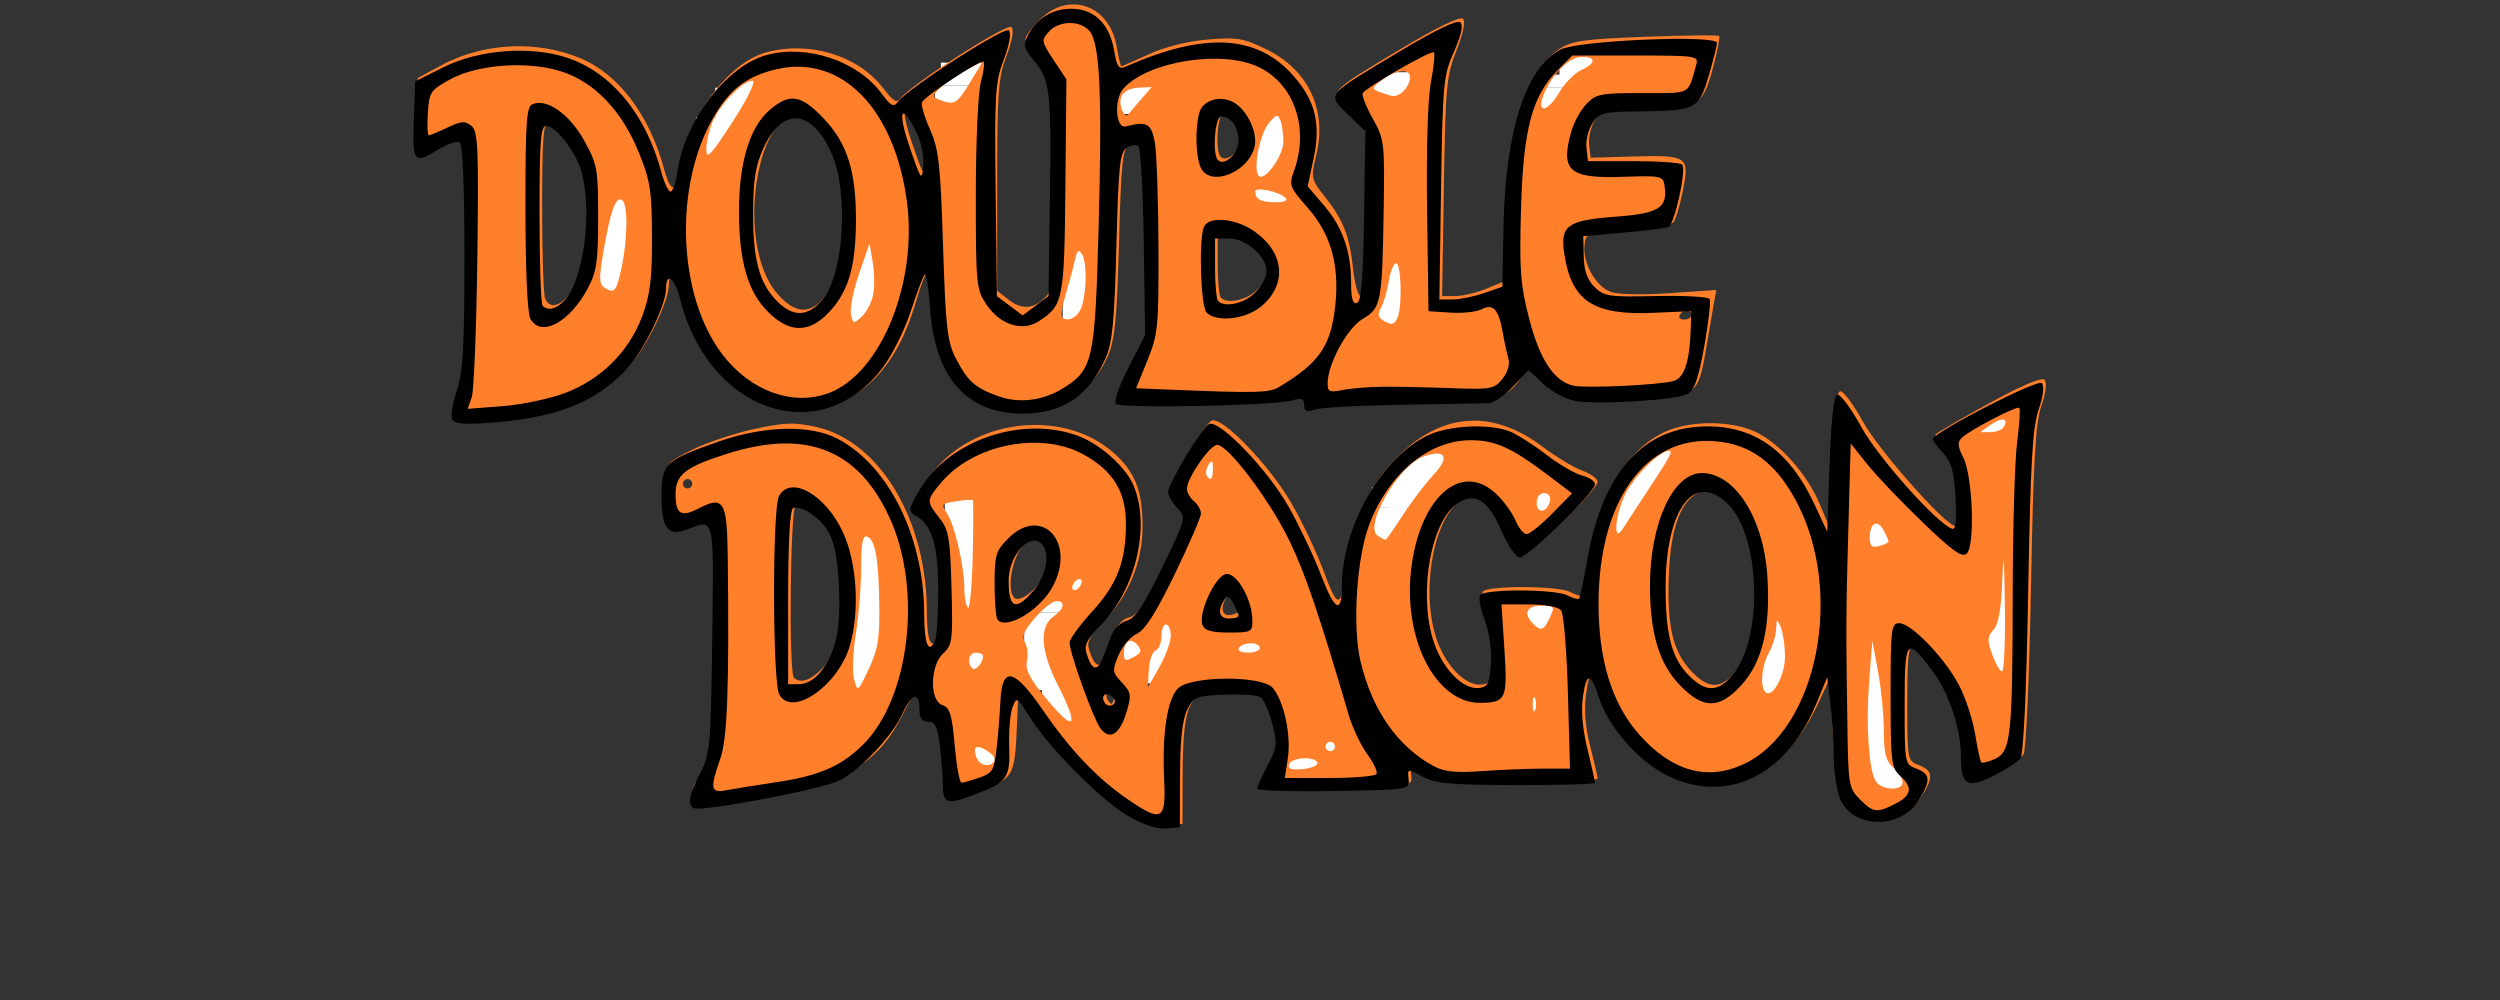 <?xml version="1.0" encoding="UTF-8" standalone="no"?>
<svg
   xmlns:dc="http://purl.org/dc/elements/1.1/"
   xmlns:cc="http://creativecommons.org/ns#"
   xmlns:rdf="http://www.w3.org/1999/02/22-rdf-syntax-ns#"
   xmlns:svg="http://www.w3.org/2000/svg"
   xmlns="http://www.w3.org/2000/svg"
   xmlns:sodipodi="http://sodipodi.sourceforge.net/DTD/sodipodi-0.dtd"
   xmlns:inkscape="http://www.inkscape.org/namespaces/inkscape"
   width="500"
   height="200"
   version="1.1"
   id="svg10"
   sodipodi:docname="doubledragon_.svg"
   inkscape:version="0.92.5 (2060ec1f9f, 2020-04-08)">
  <rect width="100%" height="100%" fill="#333333" stroke="none"/>
  <defs
     id="defs14" />
  <sodipodi:namedview
     pagecolor="#ffffff"
     bordercolor="#666666"
     borderopacity="1"
     objecttolerance="10"
     gridtolerance="10"
     guidetolerance="10"
     inkscape:pageopacity="0"
     inkscape:pageshadow="2"
     inkscape:window-width="1366"
     inkscape:window-height="740"
     id="namedview12"
     showgrid="false"
     units="px"
     inkscape:pagecheckerboard="true"
     inkscape:zoom="1.4804598"
     inkscape:cx="251.13079"
     inkscape:cy="101.19677"
     inkscape:window-x="0"
     inkscape:window-y="0"
     inkscape:window-maximized="1"
     inkscape:current-layer="svg10" />
  <rect
     style="fill:#ffffff;fill-opacity:1;fill-rule:nonzero;stroke:none;stroke-width:1.584;stroke-linecap:round;stroke-linejoin:round;stroke-miterlimit:4;stroke-dasharray:none;stroke-opacity:1"
     id="rect626"
     width="6.755"
     height="58.259"
     x="395.992"
     y="83.482" />
  <rect
     style="fill:#ffffff;fill-opacity:1;fill-rule:nonzero;stroke:none;stroke-width:1.584;stroke-linecap:round;stroke-linejoin:round;stroke-miterlimit:4;stroke-dasharray:none;stroke-opacity:1"
     id="rect624"
     width="4.391"
     height="4.897"
     x="377.248"
     y="154.068" />
  <rect
     style="fill:#ffffff;fill-opacity:1;fill-rule:nonzero;stroke:none;stroke-width:1.584;stroke-linecap:round;stroke-linejoin:round;stroke-miterlimit:4;stroke-dasharray:none;stroke-opacity:1"
     id="rect622"
     width="9.452"
     height="59.857"
     x="369.649"
     y="100.875" />
  <rect
     style="fill:#ffffff;fill-opacity:1;fill-rule:nonzero;stroke:none;stroke-width:1.584;stroke-linecap:round;stroke-linejoin:round;stroke-miterlimit:4;stroke-dasharray:none;stroke-opacity:1"
     id="rect618"
     width="7.092"
     height="17.224"
     x="353.1"
     y="121.984" />
  <rect
     style="fill:#ffffff;fill-opacity:1;fill-rule:nonzero;stroke:none;stroke-width:1.584;stroke-linecap:round;stroke-linejoin:round;stroke-miterlimit:4;stroke-dasharray:none;stroke-opacity:1"
     id="rect620"
     width="4.728"
     height="8.443"
     x="350.06"
     y="131.947" />
  <rect
     style="fill:#ffffff;fill-opacity:1;fill-rule:nonzero;stroke:none;stroke-width:1.584;stroke-linecap:round;stroke-linejoin:round;stroke-miterlimit:4;stroke-dasharray:none;stroke-opacity:1"
     id="rect616"
     width="3.377"
     height="9.625"
     x="322.028"
     y="100.369" />
  <rect
     style="fill:#ffffff;fill-opacity:1;fill-rule:nonzero;stroke:none;stroke-width:1.584;stroke-linecap:round;stroke-linejoin:round;stroke-miterlimit:4;stroke-dasharray:none;stroke-opacity:1"
     id="rect614"
     width="5.235"
     height="10.976"
     x="324.224"
     y="96.485" />
  <rect
     style="fill:#ffffff;fill-opacity:1;fill-rule:nonzero;stroke:none;stroke-width:1.584;stroke-linecap:round;stroke-linejoin:round;stroke-miterlimit:4;stroke-dasharray:none;stroke-opacity:1"
     id="rect612"
     width="6.079"
     height="5.741"
     x="326.588"
     y="93.276" />
  <rect
     style="fill:#ffffff;fill-opacity:1;fill-rule:nonzero;stroke:none;stroke-width:1.584;stroke-linecap:round;stroke-linejoin:round;stroke-miterlimit:4;stroke-dasharray:none;stroke-opacity:1"
     id="rect610"
     width="11.483"
     height="4.559"
     x="328.614"
     y="89.73" />
  <rect
     style="fill:#ffffff;fill-opacity:1;fill-rule:nonzero;stroke:none;stroke-width:1.584;stroke-linecap:round;stroke-linejoin:round;stroke-miterlimit:4;stroke-dasharray:none;stroke-opacity:1"
     id="rect608"
     width="7.261"
     height="4.053"
     x="274.408"
     y="97.498" />
  <rect
     style="fill:#ffffff;fill-opacity:1;fill-rule:nonzero;stroke:none;stroke-width:1.584;stroke-linecap:round;stroke-linejoin:round;stroke-miterlimit:4;stroke-dasharray:none;stroke-opacity:1"
     id="rect606"
     width="8.274"
     height="6.586"
     x="277.448"
     y="94.965" />
  <rect
     style="fill:#ffffff;fill-opacity:1;fill-rule:nonzero;stroke:none;stroke-width:1.584;stroke-linecap:round;stroke-linejoin:round;stroke-miterlimit:4;stroke-dasharray:none;stroke-opacity:1"
     id="rect604"
     width="7.092"
     height="7.937"
     x="274.408"
     y="101.551" />
  <rect
     style="fill:#ffffff;fill-opacity:1;fill-rule:nonzero;stroke:none;stroke-width:1.584;stroke-linecap:round;stroke-linejoin:round;stroke-miterlimit:4;stroke-dasharray:none;stroke-opacity:1"
     id="rect602"
     width="6.417"
     height="3.546"
     x="283.696"
     y="89.392" />
  <rect
     style="fill:#ffffff;fill-opacity:1;fill-rule:nonzero;stroke:none;stroke-width:1.584;stroke-linecap:round;stroke-linejoin:round;stroke-miterlimit:4;stroke-dasharray:none;stroke-opacity:1"
     id="rect600"
     width="9.457"
     height="6.755"
     x="279.981"
     y="91.25" />
  <rect
     style="fill:#ffffff;fill-opacity:1;fill-rule:nonzero;stroke:none;stroke-width:1.584;stroke-linecap:round;stroke-linejoin:round;stroke-miterlimit:4;stroke-dasharray:none;stroke-opacity:1"
     id="rect598"
     width="6.417"
     height="5.066"
     x="303.96"
     y="97.498" />
  <rect
     style="fill:#ffffff;fill-opacity:1;fill-rule:nonzero;stroke:none;stroke-width:1.584;stroke-linecap:round;stroke-linejoin:round;stroke-miterlimit:4;stroke-dasharray:none;stroke-opacity:1"
     id="rect596"
     width="9.457"
     height="27.356"
     x="302.778"
     y="120.633" />
  <rect
     style="fill:#ffffff;fill-opacity:1;fill-rule:nonzero;stroke:none;stroke-width:1.584;stroke-linecap:round;stroke-linejoin:round;stroke-miterlimit:4;stroke-dasharray:none;stroke-opacity:1"
     id="rect594"
     width="11.99"
     height="7.768"
     x="255.833"
     y="146.807" />
  <rect
     style="fill:#ffffff;fill-opacity:1;fill-rule:nonzero;stroke:none;stroke-width:1.584;stroke-linecap:round;stroke-linejoin:round;stroke-miterlimit:4;stroke-dasharray:none;stroke-opacity:1"
     id="rect592"
     width="4.728"
     height="7.43"
     x="240.466"
     y="90.575" />
  <rect
     style="fill:#ffffff;fill-opacity:1;fill-rule:nonzero;stroke:none;stroke-width:1.584;stroke-linecap:round;stroke-linejoin:round;stroke-miterlimit:4;stroke-dasharray:none;stroke-opacity:1"
     id="rect590"
     width="10.301"
     height="4.897"
     x="244.856"
     y="126.205" />
  <rect
     style="fill:#ffffff;fill-opacity:1;fill-rule:nonzero;stroke:none;stroke-width:1.584;stroke-linecap:round;stroke-linejoin:round;stroke-miterlimit:4;stroke-dasharray:none;stroke-opacity:1"
     id="rect588"
     width="4.559"
     height="7.43"
     x="230.334"
     y="122.659" />
  <rect
     style="fill:#ffffff;fill-opacity:1;fill-rule:nonzero;stroke:none;stroke-width:1.584;stroke-linecap:round;stroke-linejoin:round;stroke-miterlimit:4;stroke-dasharray:none;stroke-opacity:1"
     id="rect586"
     width="10.132"
     height="9.119"
     x="224.424"
     y="127.556" />
  <rect
     style="fill:#ffffff;fill-opacity:1;fill-rule:nonzero;stroke:none;stroke-width:1.584;stroke-linecap:round;stroke-linejoin:round;stroke-miterlimit:4;stroke-dasharray:none;stroke-opacity:1"
     id="rect584"
     width="7.43"
     height="12.496"
     x="208.381"
     y="134.142" />
  <rect
     style="fill:#ffffff;fill-opacity:1;fill-rule:nonzero;stroke:none;stroke-width:1.584;stroke-linecap:round;stroke-linejoin:round;stroke-miterlimit:4;stroke-dasharray:none;stroke-opacity:1"
     id="rect582"
     width="8.443"
     height="15.536"
     x="204.835"
     y="122.49" />
  <rect
     style="fill:#ffffff;fill-opacity:1;fill-rule:nonzero;stroke:none;stroke-width:1.584;stroke-linecap:round;stroke-linejoin:round;stroke-miterlimit:4;stroke-dasharray:none;stroke-opacity:1"
     id="rect580"
     width="11.821"
     height="2.533"
     x="204.835"
     y="119.957" />
  <rect
     style="fill:#ffffff;fill-opacity:1;fill-rule:nonzero;stroke:none;stroke-width:1.584;stroke-linecap:round;stroke-linejoin:round;stroke-miterlimit:4;stroke-dasharray:none;stroke-opacity:1"
     id="rect578"
     width="5.235"
     height="5.404"
     x="213.278"
     y="114.216" />
  <rect
     style="fill:#ffffff;fill-opacity:1;fill-rule:nonzero;stroke:none;stroke-width:1.584;stroke-linecap:round;stroke-linejoin:round;stroke-miterlimit:4;stroke-dasharray:none;stroke-opacity:1"
     id="rect576"
     width="6.248"
     height="24.317"
     x="192.677"
     y="129.92" />
  <rect
     style="fill:#ffffff;fill-opacity:1;fill-rule:nonzero;stroke:none;stroke-width:1.584;stroke-linecap:round;stroke-linejoin:round;stroke-miterlimit:4;stroke-dasharray:none;stroke-opacity:1"
     id="rect574"
     width="7.768"
     height="23.472"
     x="188.962"
     y="99.862" />
  <rect
     style="fill:#ffffff;fill-opacity:1;fill-rule:nonzero;stroke:none;stroke-width:1.584;stroke-linecap:round;stroke-linejoin:round;stroke-miterlimit:4;stroke-dasharray:none;stroke-opacity:1"
     id="rect572"
     width="7.768"
     height="35.293"
     x="170.049"
     y="103.746" />
  <rect
     style="fill:#ffffff;fill-opacity:1;fill-rule:nonzero;stroke:none;stroke-width:1.584;stroke-linecap:round;stroke-linejoin:round;stroke-miterlimit:4;stroke-dasharray:none;stroke-opacity:1"
     id="rect570"
     width="5.254"
     height="2.627"
     x="309.024"
     y="14.92" />
  <rect
     style="fill:#ffffff;fill-opacity:1;fill-rule:nonzero;stroke:none;stroke-width:1.584;stroke-linecap:round;stroke-linejoin:round;stroke-miterlimit:4;stroke-dasharray:none;stroke-opacity:1"
     id="rect568"
     width="11.702"
     height="5.732"
     x="311.89"
     y="11.338" />
  <rect
     style="fill:#ffffff;fill-opacity:1;fill-rule:nonzero;stroke:none;stroke-width:1.584;stroke-linecap:round;stroke-linejoin:round;stroke-miterlimit:4;stroke-dasharray:none;stroke-opacity:1"
     id="rect566"
     width="7.403"
     height="7.403"
     x="306.875"
     y="17.547" />
  <rect
     style="fill:#ffffff;fill-opacity:1;fill-rule:nonzero;stroke:none;stroke-width:1.584;stroke-linecap:round;stroke-linejoin:round;stroke-miterlimit:4;stroke-dasharray:none;stroke-opacity:1"
     id="rect564"
     width="5.732"
     height="14.806"
     x="274.874"
     y="51.936" />
  <rect
     style="fill:#ffffff;fill-opacity:1;fill-rule:nonzero;stroke:none;stroke-width:1.584;stroke-linecap:round;stroke-linejoin:round;stroke-miterlimit:4;stroke-dasharray:none;stroke-opacity:1"
     id="rect562"
     width="10.03"
     height="6.209"
     x="273.202"
     y="14.442" />
  <rect
     style="fill:#ffffff;fill-opacity:1;fill-rule:nonzero;stroke:none;stroke-width:1.584;stroke-linecap:round;stroke-linejoin:round;stroke-miterlimit:4;stroke-dasharray:none;stroke-opacity:1"
     id="rect560"
     width="12.179"
     height="5.493"
     x="220.186"
     y="17.308" />
  <rect
     style="fill:#ffffff;fill-opacity:1;fill-rule:nonzero;stroke:none;stroke-width:1.584;stroke-linecap:round;stroke-linejoin:round;stroke-miterlimit:4;stroke-dasharray:none;stroke-opacity:1"
     id="rect558"
     width="7.403"
     height="23.404"
     x="250.276"
     y="20.89" />
  <rect
     style="fill:#ffffff;fill-opacity:1;fill-rule:nonzero;stroke:none;stroke-width:1.584;stroke-linecap:round;stroke-linejoin:round;stroke-miterlimit:4;stroke-dasharray:none;stroke-opacity:1"
     id="rect556"
     width="5.493"
     height="17.195"
     x="212.544"
     y="47.637" />
  <rect
     style="fill:#ffffff;fill-opacity:1;fill-rule:nonzero;stroke:none;stroke-width:1.584;stroke-linecap:round;stroke-linejoin:round;stroke-miterlimit:4;stroke-dasharray:none;stroke-opacity:1"
     id="rect554"
     width="9.075"
     height="4.537"
     x="188.185"
     y="12.532" />
  <rect
     style="fill:#ffffff;fill-opacity:1;fill-rule:nonzero;stroke:none;stroke-width:1.584;stroke-linecap:round;stroke-linejoin:round;stroke-miterlimit:4;stroke-dasharray:none;stroke-opacity:1"
     id="rect552"
     width="10.269"
     height="7.881"
     x="186.991"
     y="17.069" />
  <rect
     style="fill:#ffffff;fill-opacity:1;fill-rule:nonzero;stroke:none;stroke-width:1.584;stroke-linecap:round;stroke-linejoin:round;stroke-miterlimit:4;stroke-dasharray:none;stroke-opacity:1"
     id="rect550"
     width="8.12"
     height="21.493"
     x="168.602"
     y="46.682" />
  <rect
     style="fill:#ffffff;fill-opacity:1;fill-rule:nonzero;stroke:none;stroke-width:1.584;stroke-linecap:round;stroke-linejoin:round;stroke-miterlimit:4;stroke-dasharray:none;stroke-opacity:1"
     id="rect548"
     width="6.687"
     height="8.597"
     x="143.049"
     y="17.547" />
  <rect
     style="fill:#ffffff;fill-opacity:1;fill-rule:nonzero;stroke:none;stroke-width:1.584;stroke-linecap:round;stroke-linejoin:round;stroke-miterlimit:4;stroke-dasharray:none;stroke-opacity:1"
     id="rect546"
     width="4.537"
     height="8.358"
     x="147.825"
     y="14.203" />
  <rect
     style="fill:#ffffff;fill-opacity:1;fill-rule:nonzero;stroke:none;stroke-width:1.584;stroke-linecap:round;stroke-linejoin:round;stroke-miterlimit:4;stroke-dasharray:none;stroke-opacity:1"
     id="rect544"
     width="6.209"
     height="9.553"
     x="139.228"
     y="23.517" />
  <rect
     style="fill:#ffffff;fill-opacity:1;fill-rule:nonzero;stroke:none;stroke-width:1.584;stroke-linecap:round;stroke-linejoin:round;stroke-miterlimit:4;stroke-dasharray:none;stroke-opacity:1"
     id="rect542"
     width="8.836"
     height="17.672"
     x="168.602"
     y="46.682" />
  <rect
     style="fill:#ffffff;fill-opacity:1;fill-rule:nonzero;stroke:none;stroke-width:1.584;stroke-linecap:round;stroke-linejoin:round;stroke-miterlimit:4;stroke-dasharray:none;stroke-opacity:1"
     id="rect540"
     width="7.403"
     height="25.075"
     x="119.407"
     y="35.935" />
  <path
     inkscape:connector-curvature="0"
     id="path536"
     d="m 226.139,162.533 c -5.765,-3.336 -13.889,-11.318 -18.817,-18.488 l -3.66,-5.325 -0.232,5.52 c -0.457,10.871 -0.657,11.291 -6.403,13.44 -2.84,1.063 -5.726,1.932 -6.414,1.932 -0.885,0 -1.445,-2.226 -1.915,-7.613 -0.559,-6.404 -0.95,-7.688 -2.467,-8.084 -1.126,-0.294 -1.803,-1.29 -1.803,-2.652 0,-3.536 -1.447,-3.402 -3.21,0.296 -5.239,10.987 -11.086,14.63 -28.333,17.654 -7.033,1.233 -13.157,2.014 -13.609,1.734 -1.056,-0.653 -1.061,-3.512 -0.008,-4.666 0.447,-0.49 1.503,-2.972 2.346,-5.515 1.234,-3.725 1.532,-8.715 1.532,-25.677 v -21.053 l -2.346,0.578 c -1.29,0.318 -3.382,0.835 -4.648,1.149 -2.79,0.691 -3.6,-1.521 -3.151,-8.607 0.29,-4.587 0.34,-4.652 5.453,-7.208 2.838,-1.418 8.416,-3.283 12.396,-4.145 6.137,-1.328 8.024,-1.39 12.429,-0.404 12.644,2.83 22.087,18.597 22.087,36.879 0,6.025 0.985,8.169 2.245,4.886 0.313,-0.816 0.57,-5.27 0.57,-9.898 0,-8.748 -1.27,-12.993 -4.414,-14.752 -2.007,-1.123 -0.902,-3.921 3.553,-8.995 8.789,-10.01 25.717,-11.457 35.327,-3.02 4.366,3.833 5.88,7.678 5.869,14.897 -0.011,7.093 -2.901,14.028 -7.953,19.079 -2.576,2.576 -3.232,3.862 -2.763,5.417 0.952,3.157 2.143,3.975 2.857,1.962 2.201,-6.201 3.247,-7.881 5.225,-8.389 1.645,-0.423 3.347,-2.996 7.006,-10.589 4.779,-9.917 4.813,-10.052 3.049,-11.967 -0.981,-1.065 -1.784,-2.456 -1.784,-3.091 0,-1.828 6.795,-13.154 8.22,-13.701 2.095,-0.804 11.368,8.773 15.772,16.288 2.237,3.818 5.212,10.08 6.611,13.917 2.795,7.662 3.521,7.527 4.454,-0.83 0.87,-7.791 4.11,-15.336 8.853,-20.611 9.27,-10.31 19.822,-11.535 30.459,-3.536 2.702,2.032 6.285,4.192 7.962,4.799 1.677,0.608 3.049,1.605 3.049,2.215 0,1.606 -13.341,14.431 -15.012,14.431 -0.81,-1.5e-4 -2.359,-2.199 -3.651,-5.183 -2.612,-6.034 -4.566,-7.474 -8.009,-5.905 -5.691,2.593 -8.776,17.087 -5.809,27.293 1.695,5.832 6.016,10.392 9.389,9.911 1.663,-0.237 2.029,-1.029 2.275,-4.919 0.172,-2.722 -0.341,-6.296 -1.242,-8.657 -0.844,-2.211 -1.268,-4.452 -0.942,-4.98 0.79,-1.279 15.105,-1.235 17.513,0.054 1.042,0.558 2.047,0.862 2.233,0.677 0.186,-0.186 0.793,-3.186 1.349,-6.666 2.095,-13.112 7.697,-22.568 15.458,-26.093 4.925,-2.237 12.99,-2.246 17.879,-0.019 4.867,2.217 10.462,8.477 12.999,14.546 l 2.013,4.814 0.469,-13.528 c 0.309,-8.901 0.834,-13.649 1.537,-13.882 0.587,-0.195 2.645,2.515 4.572,6.022 3.139,5.713 16.586,20.919 18.498,20.919 0.399,0 0.726,-2.474 0.726,-5.499 0,-4.318 -0.504,-6.241 -2.346,-8.955 -1.29,-1.901 -2.346,-3.618 -2.346,-3.816 0,-0.198 4.703,-2.949 10.452,-6.113 6.528,-3.593 10.783,-5.422 11.334,-4.871 0.551,0.551 0.326,2.521 -0.599,5.247 -1.181,3.479 -1.603,10.88 -2.08,36.469 -0.337,18.086 -0.991,32.604 -1.498,33.248 -0.495,0.629 -2.818,2.215 -5.163,3.525 -5.211,2.913 -6.816,2.047 -6.816,-3.674 0,-5.763 -2.438,-13.021 -5.888,-17.532 -5.042,-6.593 -5.371,-6.158 -5.371,7.101 0,11.755 0.015,11.835 2.346,12.721 2.901,1.103 2.95,2.579 0.221,6.628 -3.766,5.589 -11.868,5.592 -15.131,0.007 -1.36,-2.328 -1.942,-5.67 -2.361,-13.541 l -0.556,-10.451 -2.44,5.203 c -6.637,14.151 -18.031,19.315 -29.742,13.479 -5.798,-2.889 -10.8,-8.423 -12.984,-14.367 -2.3,-6.258 -2.876,-6.451 -3.598,-1.205 -0.433,3.151 -0.158,6.595 0.838,10.484 0.816,3.185 1.484,6.079 1.484,6.43 0,0.352 -6.832,0.709 -15.183,0.794 -13.373,0.136 -15.609,-0.062 -18.756,-1.668 l -3.573,-1.823 0.226,2.126 c 0.226,2.122 0.197,2.126 -15.02,2.384 -8.386,0.142 -15.248,-0.069 -15.249,-0.469 -0.002,-0.4 0.936,-2.5 2.084,-4.666 1.919,-3.623 1.99,-4.3 0.888,-8.422 -0.659,-2.465 -1.703,-4.812 -2.318,-5.216 -0.616,-0.404 -3.86,-0.625 -7.209,-0.492 -5.733,0.228 -6.171,0.407 -7.472,3.057 -0.955,1.945 -1.393,6.004 -1.416,13.135 l -0.034,10.321 -2.815,0.25 c -1.765,0.157 -4.579,-0.771 -7.547,-2.489 z m 154.382,-6.06 c 0,-0.694 -0.844,-2.026 -1.876,-2.96 -1.48,-1.34 -1.876,-2.89 -1.876,-7.34 0,-3.103 -0.519,-8.421 -1.153,-11.817 l -1.153,-6.175 -0.62,7.975 c -0.669,8.606 -0.14,17.304 1.211,19.938 0.989,1.928 5.468,2.239 5.468,0.38 z m -117.046,-3.898 c -0.349,-1.394 -5.172,-1.137 -5.652,0.302 -0.3,0.899 0.452,1.157 2.737,0.938 1.732,-0.166 3.044,-0.724 2.915,-1.24 z m -64.533,-0.422 c 0.556,-0.9 -3.065,-3.364 -3.826,-2.603 -0.226,0.226 -0.145,1.105 0.181,1.952 0.647,1.686 2.771,2.065 3.646,0.65 z m 68.052,-2.862 c 0,-0.516 -0.422,-0.938 -0.938,-0.938 -0.516,0 -0.938,0.422 -0.938,0.938 0,0.516 0.422,0.938 0.938,0.938 0.516,0 0.938,-0.422 0.938,-0.938 z m -55.46,-12.355 c -3.444,-6.767 -3.725,-11.622 -0.793,-13.675 2.139,-1.498 2.406,-3.056 0.525,-3.056 -0.721,0 -2.625,1.497 -4.232,3.328 -2.27,2.586 -2.721,3.702 -2.022,5.009 0.495,0.925 0.661,2.595 0.368,3.713 -0.38,1.454 0.491,3.297 3.066,6.485 6.45,7.986 7.698,7.257 3.087,-1.803 z m 95.488,2.738 c -0.26,-0.645 -0.473,-0.117 -0.473,1.173 0,1.29 0.213,1.818 0.473,1.173 0.26,-0.645 0.26,-1.701 0,-2.346 z m -84.496,-1.388 c -0.954,-0.954 -1.741,0.482 -0.958,1.748 0.591,0.956 0.812,0.957 1.13,0.004 0.217,-0.652 0.14,-1.44 -0.172,-1.752 z m 134.474,-7.16 c -0.036,-2.136 -0.429,-4.728 -0.872,-5.76 -0.741,-1.725 -0.814,-1.688 -0.906,0.469 -0.055,1.29 -0.703,3.401 -1.44,4.691 -1.447,2.532 -1.833,6.768 -0.718,7.883 1.406,1.406 4.001,-3.398 3.935,-7.283 z m -181.138,-9.982 c -0.115,-9.307 -0.824,-13.297 -2.457,-13.84 -0.865,-0.288 -1.173,1.367 -1.173,6.31 0,3.685 -0.478,9.592 -1.062,13.128 -0.584,3.535 -0.742,7.628 -0.352,9.094 0.708,2.661 0.714,2.657 2.926,-2.025 1.825,-3.863 2.199,-6.099 2.117,-12.666 z m 58.294,6.003 c 0,-1.237 -0.422,-2.25 -0.938,-2.25 -0.516,0 -0.938,1.069 -0.938,2.375 0,1.306 -0.528,2.58 -1.173,2.83 -0.645,0.25 -1.254,2.01 -1.354,3.91 l -0.181,3.455 2.292,-4.035 c 1.261,-2.219 2.292,-5.047 2.292,-6.285 z m 112.363,7.836 c 2.739,-2.924 3.88,-6.343 4.561,-13.67 0.83,-8.933 -0.909,-16.418 -4.802,-20.666 -2.794,-3.049 -3.368,-3.294 -5.774,-2.464 -4.208,1.452 -6.357,6.845 -6.74,16.917 -0.385,10.118 0.796,15.174 4.458,19.094 3.213,3.439 5.602,3.667 8.298,0.789 z m -182.297,-1.053 c 6.574,-6.574 5.459,-27.323 -1.722,-32.028 -1.311,-0.859 -2.824,-1.289 -3.362,-0.956 -1.084,0.67 -1.421,33.518 -0.354,34.584 1.204,1.204 3.231,0.607 5.439,-1.6 z m 32.39,-2.7 c 0.008,-0.387 -0.619,-0.704 -1.393,-0.704 -1.437,0 -1.922,1.987 -0.768,3.142 0.63,0.63 2.133,-1.065 2.161,-2.438 z M 400.969,120.909 c -0.144,-10.007 -0.272,-11.254 -0.509,-4.956 -0.222,5.924 -0.746,8.889 -1.768,10.019 -1.244,1.374 -1.278,2.087 -0.241,4.956 0.666,1.843 1.549,3.351 1.961,3.351 0.412,0 0.663,-6.016 0.557,-13.37 z m -173.428,8.155 c -1.383,-1.667 -2.769,-0.891 -2.769,1.551 0,1.583 0.284,1.702 1.937,0.817 1.542,-0.825 1.712,-1.308 0.832,-2.368 z m 24.44,0.524 c 0,-0.516 -0.82,-0.938 -1.821,-0.938 -1.002,0 -2.082,0.422 -2.401,0.938 -0.329,0.532 0.459,0.938 1.821,0.938 1.321,0 2.401,-0.422 2.401,-0.938 z m 58,-6.099 c 1.01,-2.216 0.915,-2.346 -1.726,-2.346 -2.932,0 -3.666,1.568 -1.669,3.565 1.622,1.622 2.194,1.416 3.395,-1.22 z m -62.412,-1.062 c 0.326,-0.326 0.14,-1.438 -0.414,-2.472 -0.81,-1.514 -1.166,-1.627 -1.829,-0.58 -1.215,1.918 -1.026,3.645 0.399,3.645 0.688,0 1.518,-0.267 1.843,-0.592 z m -53.025,-22.409 c -0.146,-0.128 -1.653,-0.021 -3.349,0.237 -2.91,0.443 -3.01,0.583 -1.768,2.478 1.549,2.364 3.445,10.629 3.445,15.016 0,1.695 0.317,3.399 0.704,3.788 0.387,0.389 0.823,-4.242 0.969,-10.29 0.146,-6.048 0.146,-11.101 0,-11.229 z m 13.675,16.036 c 1.96,-2.992 1.971,-6.52 0.025,-8.135 -1.305,-1.083 -1.825,-0.896 -3.753,1.345 -2.141,2.489 -3.148,8.781 -1.646,10.283 0.91,0.91 3.66,-0.877 5.373,-3.492 z m 8.108,0.287 c 0,-0.516 -0.422,-0.677 -0.938,-0.358 -0.516,0.319 -0.938,1.002 -0.938,1.518 0,0.516 0.422,0.677 0.938,0.358 0.516,-0.319 0.938,-1.002 0.938,-1.518 z m 161.378,-8.035 c 0,-0.232 -0.443,-1.25 -0.985,-2.262 -1.226,-2.29 -2.768,-1.475 -2.768,1.463 0,1.74 0.394,2.099 1.876,1.712 1.032,-0.27 1.876,-0.68 1.876,-0.912 z m -97.175,-5.224 c 1.756,-2.709 4.527,-6.359 6.158,-8.11 3.355,-3.605 2.478,-5.227 -1.985,-3.671 -4.993,1.741 -12.064,14.014 -9.141,15.866 0.705,0.447 1.393,0.819 1.529,0.827 0.135,0.008 1.683,-2.202 3.44,-4.911 z m 47.917,-3.292 c 5.803,-8.804 6.249,-9.609 5.319,-9.609 -1.807,0 -6.813,4.937 -8.644,8.525 -2.082,4.082 -2.607,10.205 -0.607,7.094 0.615,-0.957 2.384,-3.661 3.932,-6.009 z m -18.462,0.399 c 0.18,-0.926 -0.299,-1.564 -1.173,-1.564 -0.87,0 -1.476,0.802 -1.476,1.955 0,2.287 2.192,1.963 2.649,-0.39 z M 138.454,96.749 c 0,-0.516 -0.422,-0.938 -0.938,-0.938 -0.516,0 -0.938,0.422 -0.938,0.938 0,0.516 0.422,0.938 0.938,0.938 0.516,0 0.938,-0.422 0.938,-0.938 z m 104.131,-3.049 c -0.011,-1.648 -0.203,-1.812 -0.876,-0.748 -0.474,0.749 -0.654,1.699 -0.399,2.111 0.814,1.317 1.29,0.808 1.276,-1.363 z m 158.147,-8.272 c 1.094,-1.77 -0.322,-2.05 -2.532,-0.502 l -2.146,1.503 h 2.03 c 1.116,0 2.308,-0.45 2.648,-1.001 z M 90.964,83.2 c -0.269,-0.701 0.173,-3.504 0.983,-6.23 1.152,-3.881 1.472,-9.688 1.472,-26.779 0,-12.606 -0.372,-22.053 -0.882,-22.368 -0.485,-0.3 -2.279,0.307 -3.988,1.348 -5.212,3.178 -5.559,2.793 -5.255,-5.839 l 0.273,-7.74 4.667,-2.518 c 8.41,-4.537 19.121,-5.078 27.898,-1.411 7.55,3.155 13.814,11.433 16.636,21.989 1.361,5.091 2.495,5.069 3.265,-0.064 1.517,-10.114 9.59,-20.996 17.131,-23.09 8.664,-2.406 18.482,0.585 23.495,7.157 2.028,2.659 2.687,3.03 3.492,1.964 2.061,-2.729 21.29,-15.068 22.146,-14.212 0.531,0.531 0.144,2.77 -0.996,5.77 -1.657,4.361 -1.863,7.226 -1.863,25.935 v 21.032 l 2.357,1.854 c 2.61,2.053 5.169,1.79 7.485,-0.768 1.324,-1.463 1.482,-4.385 1.234,-22.734 l -0.285,-21.056 -2.58,-3.38 c -1.419,-1.859 -2.58,-3.798 -2.58,-4.309 0,-0.511 1.299,-2.228 2.887,-3.816 5.807,-5.807 13.974,-2.936 15.383,5.407 0.363,2.147 0.782,3.904 0.933,3.904 0.15,0 2.629,-1.079 5.509,-2.397 3.222,-1.475 7.759,-2.609 11.796,-2.947 5.862,-0.491 7.115,-0.279 11.767,1.998 8.335,4.078 12.083,12.057 9.912,21.105 -1.109,4.621 -1.068,4.815 1.742,8.363 3.694,4.664 4.908,7.787 5.631,14.483 0.322,2.981 1.008,5.41 1.524,5.397 1.028,-0.026 1.853,-28.985 0.931,-32.721 -0.299,-1.21 -1.884,-3.425 -3.522,-4.922 -3.696,-3.376 -3.914,-3.135 10.964,-12.035 6.917,-4.137 11.522,-6.358 12.063,-5.817 0.541,0.541 0.045,2.968 -1.299,6.357 -2.007,5.063 -2.2,7.151 -2.521,27.297 l -0.348,21.814 h 2.646 c 1.455,0 4.339,-0.701 6.409,-1.557 l 3.763,-1.557 0.053,-11.344 c 0.085,-18.15 3.737,-30.344 10.439,-34.861 2.583,-1.74 4.781,-2.063 17.327,-2.546 7.903,-0.304 14.546,-0.375 14.763,-0.159 0.216,0.216 -0.36,3.175 -1.28,6.575 -2.012,7.432 -2.879,7.918 -14.133,7.918 -7.327,0 -8,0.164 -9.39,2.285 -0.823,1.257 -1.361,3.473 -1.194,4.926 l 0.303,2.641 8.444,-0.244 c 10.968,-0.317 11.386,-0.028 9.991,6.919 -0.601,2.994 -1.459,5.81 -1.906,6.256 -0.447,0.447 -4.56,1.098 -9.14,1.446 -8.154,0.621 -8.334,0.687 -8.619,3.152 -0.4,3.459 2.221,8.16 5.174,9.283 1.465,0.557 6.21,0.672 11.814,0.286 l 9.366,-0.645 -0.565,3.192 c -0.311,1.756 -1.048,6.052 -1.639,9.546 -0.819,4.851 -1.549,6.617 -3.084,7.468 -1.23,0.681 -6.435,1.129 -13.401,1.152 l -11.39,0.038 -3.767,-3.021 -3.767,-3.021 -1.568,2.393 c -2.717,4.147 -6.27,4.968 -18.934,4.376 -7.321,-0.343 -13.487,-0.125 -17.207,0.607 -5.116,1.006 -5.929,0.961 -6.914,-0.386 -0.905,-1.237 -1.612,-1.338 -3.73,-0.533 -3.195,1.215 -33.13,1.337 -33.871,0.138 -0.291,-0.47 1.005,-3.874 2.879,-7.564 l 3.408,-6.708 -0.418,-18.223 c -0.23,-10.022 -0.726,-18.531 -1.103,-18.908 -0.377,-0.377 -1.404,-0.234 -2.283,0.319 -1.387,0.873 -1.663,3.456 -2.099,19.67 -0.408,15.17 -0.821,19.41 -2.208,22.641 -4.348,10.131 -16.514,14.265 -25.642,8.714 -6.37,-3.874 -9.577,-11.056 -9.624,-21.556 -0.027,-6.047 -0.936,-5.398 -3.221,2.299 -4.132,13.918 -11.941,21.14 -22.808,21.09 -5.634,-0.026 -10.977,-2.456 -15.522,-7.06 -3.886,-3.936 -7.667,-11.164 -8.685,-16.602 -0.611,-3.265 -2.328,-4.121 -2.328,-1.161 0,3.387 -4.389,12.441 -7.867,16.23 -4.6,5.01 -13.037,9.261 -19.706,9.93 -14.227,1.425 -14.733,1.43 -15.226,0.146 z M 174.602,59.102 c 0.331,-1.506 0.31,-4.462 -0.046,-6.57 l -0.647,-3.832 -2.063,5.963 c -1.135,3.28 -1.882,6.931 -1.66,8.114 0.377,2.016 0.509,2.054 2.109,0.606 0.938,-0.849 1.977,-2.776 2.308,-4.282 z m 104.957,4.263 c 0.911,-2.374 0.657,-10.713 -0.326,-10.713 -0.493,0 -1.149,1.583 -1.459,3.518 -0.31,1.935 -1.001,4.314 -1.536,5.286 -0.72,1.307 -0.645,1.976 0.286,2.566 1.808,1.146 2.392,1.019 3.035,-0.657 z m -63.131,-2.274 c 0.959,-3.447 0.934,-8.712 -0.05,-10.267 -0.663,-1.048 -0.996,-0.727 -1.458,1.407 -0.329,1.521 -1.142,4.551 -1.805,6.732 -0.664,2.182 -0.971,4.202 -0.684,4.489 1.157,1.157 3.385,-0.159 3.998,-2.362 z m 121.872,1.881 c 0,-0.516 -0.397,-0.938 -0.883,-0.938 -0.486,0 -1.144,0.422 -1.463,0.938 -0.319,0.516 0.078,0.938 0.883,0.938 0.805,0 1.463,-0.422 1.463,-0.938 z m -173.854,-3.049 c 2.945,-3.231 4.258,-8.595 4.3,-17.576 0.043,-9.15 -2.268,-15.713 -6.512,-18.494 -10.099,-6.617 -16.045,24.328 -6.716,34.953 3.303,3.762 6.187,4.123 8.928,1.116 z m -50.935,-0.615 c 3.769,-4.164 5.524,-17.701 3.323,-25.627 -1.106,-3.984 -5.112,-9.177 -7.079,-9.177 -1.091,0 -1.324,2.964 -1.324,16.812 0,9.246 0.256,17.479 0.57,18.296 0.764,1.992 2.542,1.872 4.511,-0.304 z m 138.045,-1.453 c 1.267,-1.267 2.303,-3.186 2.303,-4.265 0,-2.947 -4.114,-6.568 -7.463,-6.568 h -2.857 v 5.942 c 0,3.268 0.281,6.224 0.625,6.568 1.372,1.372 5.215,0.5 7.392,-1.677 z M 124.303,53.544 c 1.274,-5.94 1.312,-12.795 0.076,-13.559 -1.224,-0.757 -2.301,2.239 -3.679,10.234 -0.905,5.251 -0.884,6.627 0.109,7.257 2.101,1.333 2.449,0.941 3.494,-3.931 z M 257.095,39.582 c -1.329,-1.3 -6.052,-2.285 -6.052,-1.263 0,1.53 1.16,2.135 4.097,2.135 1.767,0 2.508,-0.331 1.955,-0.872 z M 183.722,25.673 c -3.093,-5.961 -3.782,-4.287 -1.262,3.067 2.299,6.711 2.454,6.921 2.732,3.722 0.175,-2.012 -0.422,-4.772 -1.47,-6.79 z m 72.95,2.608 c 0,-1.477 -0.26,-3.362 -0.577,-4.189 -0.504,-1.314 -0.784,-1.264 -2.227,0.399 -1.807,2.083 -3.245,8.896 -2.226,10.544 1.025,1.658 5.03,-3.72 5.03,-6.754 z M 150.587,16.195 c -1.497,-0.499 -6.528,4.543 -8.026,8.045 -0.71,1.661 -1.292,4.185 -1.292,5.609 0,2.179 0.82,1.329 5.171,-5.361 2.844,-4.373 4.71,-8.105 4.147,-8.292 z m 97.642,11.279 c 0,-2.774 -1.484,-4.846 -3.471,-4.846 -1.262,0 -1.805,7.546 -0.627,8.724 1.292,1.292 4.099,-1.363 4.099,-3.878 z m -19.953,-7.69 2.068,-2.375 -2.343,0.103 c -3.139,0.137 -4.495,1.669 -3.698,4.179 0.361,1.136 0.937,1.706 1.28,1.267 0.343,-0.439 1.555,-1.867 2.693,-3.173 z m 83.633,-1.385 c 1.068,-1.81 3.01,-3.778 4.315,-4.373 2.969,-1.353 3.062,-2.656 0.191,-2.656 -2.236,0 -5.209,2.632 -7.083,6.271 -2.52,4.893 -0.255,5.558 2.578,0.758 z m -117.895,-1.906 2.549,-4.2 -3.018,1.525 c -1.66,0.839 -3.989,2.413 -5.175,3.498 -1.996,1.826 -2.031,2.023 -0.469,2.639 2.935,1.158 3.505,0.835 6.113,-3.462 z m 87.991,-1.08 c 0,-1.784 -2.919,-1.467 -5.623,0.611 -2.402,1.845 -2.423,1.81 1.87,3.139 1.521,0.471 3.753,-1.76 3.753,-3.75 z"
     style="fill:#ff7f2a;stroke-width:0.938" />
  <path
     inkscape:connector-curvature="0"
     id="path534"
     d="m 225.652,163.22 c -5.368,-3.12 -15.802,-13.606 -19.691,-19.788 -2.58,-4.101 -2.653,-4.141 -3.477,-1.915 -0.463,1.251 -0.752,4.74 -0.643,7.753 0.225,6.227 -0.395,7.136 -6.466,9.474 -5.845,2.252 -6.782,2.044 -6.791,-1.506 -0.005,-1.677 -0.274,-5.266 -0.6,-7.975 -0.476,-3.965 -0.932,-4.926 -2.337,-4.926 -1.225,0 -1.746,-0.683 -1.746,-2.29 0,-3.779 -1.505,-3.531 -3.346,0.552 -2.065,4.579 -8.333,11.257 -12.672,13.501 -3.354,1.734 -27.774,6.363 -29.135,5.522 -1.299,-0.803 -0.979,-2.549 1.29,-7.023 1.987,-3.92 2.128,-5.496 2.406,-26.916 0.322,-24.835 0.535,-23.913 -5.039,-21.794 -3.838,1.459 -5.107,-0.202 -5.107,-6.681 0,-6.484 0.686,-7.137 11.448,-10.904 9.102,-3.186 18.409,-3.398 23.8,-0.542 10.285,5.447 17.294,19.71 17.294,35.193 0,6.025 0.985,8.169 2.245,4.886 0.313,-0.816 0.57,-5.27 0.57,-9.898 0,-8.781 -1.268,-12.986 -4.457,-14.782 -1.553,-0.875 -1.543,-1.11 0.181,-4.33 5.523,-10.318 20.242,-15.791 31.8,-11.825 4.606,1.581 9.929,6.252 11.553,10.14 3.417,8.179 0.365,20.947 -6.694,28.007 -2.576,2.576 -3.232,3.862 -2.763,5.417 1.067,3.538 2.162,3.879 3.273,1.019 0.584,-1.503 1.429,-3.671 1.878,-4.818 0.449,-1.147 1.781,-2.337 2.96,-2.645 1.6,-0.418 3.381,-3.101 7.019,-10.575 4.851,-9.967 4.866,-10.025 3.049,-11.958 -1.004,-1.069 -1.826,-2.463 -1.826,-3.097 0,-1.835 6.798,-13.155 8.229,-13.705 2.132,-0.818 11.723,9.192 15.891,16.585 2.12,3.762 5.021,9.881 6.445,13.599 2.758,7.197 4.135,7.967 4.173,2.333 0.08,-12.143 7.979,-25.946 17.335,-30.294 4.185,-1.945 12.059,-2.327 16.121,-0.782 1.451,0.552 4.751,2.63 7.332,4.618 2.581,1.988 5.855,3.905 7.274,4.259 1.419,0.354 2.58,1.136 2.58,1.738 0,1.604 -13.406,14.655 -15.034,14.636 -0.778,-0.009 -2.379,-2.311 -3.653,-5.252 -2.706,-6.249 -5.272,-7.873 -8.796,-5.564 -5.233,3.429 -7.808,17.342 -4.999,27.006 1.695,5.832 6.016,10.392 9.389,9.911 1.663,-0.237 2.029,-1.029 2.275,-4.919 0.172,-2.722 -0.341,-6.296 -1.242,-8.657 -0.844,-2.211 -1.268,-4.452 -0.942,-4.98 0.79,-1.279 15.105,-1.235 17.513,0.054 1.042,0.558 2.067,0.843 2.276,0.633 0.21,-0.21 0.974,-3.779 1.699,-7.931 3.049,-17.466 11.249,-26.514 24.03,-26.514 9.505,0 16.422,5.015 21.294,15.44 l 2.631,5.629 0.469,-13.528 c 0.308,-8.877 0.835,-13.65 1.534,-13.881 0.586,-0.194 2.76,2.727 4.832,6.492 3.393,6.166 15.134,19.317 18.149,20.33 0.722,0.243 0.927,-1.691 0.667,-6.287 -0.296,-5.236 -0.815,-7.106 -2.458,-8.855 -1.146,-1.219 -2.083,-2.476 -2.083,-2.793 0,-1.286 20.937,-12.05 21.786,-11.2 0.551,0.551 0.315,2.553 -0.629,5.333 -1.22,3.594 -1.62,10.615 -2.079,36.469 -0.357,20.106 -0.935,32.482 -1.555,33.265 -0.543,0.685 -2.958,2.245 -5.367,3.466 -5.245,2.658 -6.527,1.913 -6.527,-3.791 0,-5.695 -2.453,-12.969 -5.888,-17.46 -5.042,-6.593 -5.371,-6.158 -5.371,7.101 0,11.755 0.015,11.835 2.346,12.721 2.82,1.072 2.923,2.326 0.514,6.276 -3.495,5.732 -12.641,5.872 -15.555,0.237 -0.758,-1.467 -1.421,-5.326 -1.472,-8.577 -0.051,-3.251 -0.368,-8.233 -0.704,-11.071 l -0.611,-5.16 -2.188,5.316 c -6.034,14.661 -18.307,20.373 -30.305,14.106 -5.486,-2.866 -11.341,-9.648 -13.123,-15.199 -1.649,-5.137 -2.501,-5.278 -3.213,-0.531 -0.438,2.924 -0.149,6.482 0.866,10.668 0.838,3.455 1.523,6.503 1.522,6.773 -9.4e-4,0.27 -7.074,0.477 -15.718,0.458 -13.18,-0.028 -16.206,-0.3 -18.757,-1.685 -3.029,-1.644 -3.041,-1.642 -2.815,0.48 0.227,2.129 0.209,2.132 -15.019,2.389 -8.386,0.142 -15.248,-0.069 -15.249,-0.469 -0.002,-0.4 0.936,-2.5 2.084,-4.666 1.919,-3.623 1.99,-4.3 0.888,-8.422 -0.659,-2.465 -1.703,-4.812 -2.318,-5.216 -0.616,-0.404 -3.86,-0.625 -7.209,-0.492 -5.733,0.228 -6.171,0.407 -7.472,3.057 -0.955,1.945 -1.393,6.004 -1.416,13.135 l -0.034,10.321 -2.815,0.25 c -1.766,0.157 -4.562,-0.766 -7.506,-2.477 z m 7.177,-7.36 c -0.444,-9.1 0.614,-16.029 2.777,-18.192 2.511,-2.511 16.687,-2.611 18.899,-0.132 2.228,2.496 3.754,9.456 3.071,14.007 l -0.608,4.054 h 8.915 c 4.903,0 9.137,-0.359 9.409,-0.798 0.271,-0.439 -0.556,-2.22 -1.838,-3.958 -1.282,-1.738 -2.956,-5.284 -3.72,-7.881 -5.938,-20.183 -8.674,-28.229 -11.818,-34.745 -3.914,-8.113 -12.28,-19.234 -14.469,-19.234 -1.47,0 -6.068,6.652 -6.068,8.78 0,0.721 0.633,1.837 1.407,2.479 0.774,0.642 1.407,1.753 1.407,2.467 0,0.715 -2.364,6.18 -5.254,12.145 -3.734,7.709 -5.923,11.151 -7.568,11.9 -1.273,0.58 -2.927,2.522 -3.677,4.315 -1.275,3.052 -1.232,3.4 0.683,5.438 1.871,1.991 1.948,2.505 0.903,5.992 -1.321,4.41 -3.385,5.652 -5.22,3.143 -1.43,-1.956 -6.167,-15.144 -6.15,-17.122 0.006,-0.702 2.038,-3.493 4.515,-6.204 5.034,-5.508 6.755,-9.99 6.755,-17.588 0,-6.398 -2.549,-10.56 -8.469,-13.828 -8.541,-4.715 -22.014,-2.058 -28.47,5.614 -2.995,3.559 -3.004,3.732 -0.357,7.092 1.875,2.38 2.145,3.945 2.418,13.99 0.284,10.469 0.162,11.441 -1.642,13.073 -2.667,2.413 -2.781,9.526 -0.167,10.356 1.473,0.468 1.896,1.861 2.443,8.038 0.364,4.11 0.977,7.473 1.362,7.473 0.385,0 2.004,-0.454 3.597,-1.01 2.616,-0.912 2.948,-1.48 3.432,-5.864 0.295,-2.67 0.638,-6.965 0.762,-9.546 0.337,-6.982 2.749,-6.447 8.462,1.876 5.532,8.06 10.929,13.722 17.097,17.938 6.743,4.609 7.577,4.136 7.177,-4.07 z m 7.67,-30.848 c -0.95,-2.475 2.748,-10.229 4.879,-10.229 2.135,0 5.023,5.188 5.093,9.148 0.043,2.479 -0.14,2.58 -4.676,2.58 -3.459,0 -4.874,-0.401 -5.296,-1.499 z m 7.202,-1.846 c 0,-0.292 -0.468,-1.405 -1.039,-2.472 -0.833,-1.557 -1.202,-1.684 -1.862,-0.642 -1.372,2.166 -0.956,3.645 1.025,3.645 1.032,0 1.876,-0.239 1.876,-0.531 z m -48.163,0.844 c -0.344,-0.344 -0.625,-3.543 -0.625,-7.109 0,-5.915 0.24,-6.724 2.743,-9.226 6.635,-6.635 13.547,0.634 8.986,9.453 -2.444,4.726 -9.121,8.865 -11.104,6.882 z m 7.266,-6.014 c 2.906,-3.453 3.336,-8.761 0.79,-9.739 -2.521,-0.967 -5.867,3.498 -5.867,7.83 0,5.679 1.447,6.223 5.077,1.909 z m 172.298,42.738 c 3.24,-1.676 3.491,-3.253 0.892,-5.605 -1.721,-1.558 -1.876,-2.89 -1.876,-16.096 0,-13.366 0.124,-14.397 1.73,-14.397 2.43,0 9.248,7.106 12.021,12.529 1.281,2.505 2.709,6.89 3.173,9.745 0.465,2.855 1.014,5.361 1.221,5.568 0.207,0.207 1.435,-0.106 2.729,-0.696 3.189,-1.453 3.512,-4.47 3.55,-33.14 0.017,-12.958 0.41,-26.509 0.875,-30.113 0.464,-3.604 0.664,-6.734 0.443,-6.954 -0.466,-0.466 -9.696,4.324 -11.453,5.945 -0.96,0.886 -0.908,1.669 0.272,4.033 1.862,3.733 2.363,17.452 0.698,19.129 -0.924,0.931 -2.736,-0.346 -8.907,-6.277 -4.261,-4.096 -9.227,-9.306 -11.037,-11.579 l -3.29,-4.133 -0.481,17.268 c -0.474,16.988 -0.484,19.834 -0.153,41.002 0.155,9.89 0.319,10.752 2.469,12.901 2.696,2.696 3.426,2.785 7.126,0.872 z m -223.818,-4.293 c 8.583,-1.278 13.017,-3.215 17.406,-7.604 9.287,-9.287 11.789,-31.003 5.22,-45.312 -6.286,-13.692 -16.678,-17.78 -32.477,-12.777 -8.373,2.652 -10.321,4.177 -10.321,8.083 0,4.001 1.091,4.679 4.604,2.862 5.029,-2.601 5.703,-1.483 5.832,9.672 0.305,26.236 -0.069,36.355 -1.49,40.383 -2.097,5.942 -1.923,6.906 1.139,6.31 1.419,-0.276 5.958,-1.004 10.086,-1.619 z m 0.556,-17.57 c -1.342,-2.508 -1.389,-37.134 -0.053,-39.63 2.305,-4.306 9.366,-0.301 12.838,7.282 2.78,6.072 3.349,15.729 1.335,22.644 -2.335,8.016 -11.611,14.391 -14.119,9.703 z m 8.236,-4.442 c 3.156,-4.012 4.12,-8.517 3.701,-17.291 -0.418,-8.752 -1.667,-11.847 -5.897,-14.618 -1.26,-0.826 -2.732,-1.229 -3.271,-0.896 -0.623,0.385 -0.98,6.899 -0.98,17.907 v 17.302 h 2.278 c 1.327,0 3.067,-1.004 4.169,-2.404 z m 144.592,19.293 h 5.328 l -0.421,-15.246 c -0.231,-8.386 -0.844,-15.774 -1.362,-16.419 -0.56,-0.697 -3.167,-1.173 -6.431,-1.173 h -5.489 l 0.591,9.001 c 0.652,9.933 0.32,10.664 -4.864,10.684 -9.07,0.035 -15.701,-13.332 -13.683,-27.582 1.973,-13.934 10.107,-20.724 16.959,-14.159 1.477,1.415 3.19,3.79 3.806,5.278 0.616,1.487 1.614,2.705 2.218,2.705 0.604,0 2.897,-1.833 5.095,-4.073 l 3.997,-4.073 -4.98,-3.76 c -7.15,-5.399 -10.405,-6.86 -15.28,-6.86 -8.385,0 -16.413,6.654 -20.285,16.814 -2.54,6.665 -3.423,20.368 -1.766,27.401 2.28,9.674 7.35,16.968 14.536,20.912 2.184,1.199 4.37,1.433 9.759,1.048 3.819,-0.273 9.341,-0.497 12.272,-0.497 z m 39.902,-0.812 c 14.958,-6.795 20.492,-34.755 10.492,-53.015 -4.096,-7.479 -9.037,-11.067 -16.039,-11.648 -13.882,-1.151 -23.266,11.877 -23.314,32.367 -0.026,11.337 2.66,20.073 8.059,26.207 6.474,7.354 13.493,9.409 20.802,6.088 z m -12.707,-15.998 c -4.08,-4.289 -5.873,-10.328 -5.873,-19.782 0,-12.486 4.62,-22.518 10.371,-22.518 6.591,0 12.312,8.918 13.098,20.419 0.7,10.235 -0.944,17.303 -5.092,21.894 -4.501,4.982 -7.755,4.979 -12.504,-0.013 z m 10.656,-1.928 c 6.163,-7.325 5.63,-27.616 -0.897,-34.143 -6.688,-6.688 -12.424,0.791 -12.494,16.289 -0.044,9.759 1.188,14.514 4.661,17.987 3.394,3.394 5.793,3.357 8.73,-0.133 z m -124.053,4.386 c -1.204,-1.204 -2.425,-0.274 -1.534,1.169 0.345,0.559 1.058,0.75 1.583,0.426 0.641,-0.396 0.625,-0.921 -0.049,-1.595 z M 90.382,83.735 c -0.272,-0.708 0.181,-3.271 1.007,-5.694 1.21,-3.553 1.501,-8.725 1.501,-26.701 0,-14.118 -0.35,-22.512 -0.955,-22.886 -0.525,-0.325 -2.37,0.284 -4.098,1.352 -5.075,3.136 -5.373,2.795 -5.07,-5.798 l 0.273,-7.741 5.629,-2.815 c 7.087,-3.543 17.425,-4.347 24.725,-1.922 8.876,2.948 15.768,11.286 18.847,22.798 0.586,2.193 1.424,3.988 1.862,3.988 0.438,0 1.077,-1.878 1.421,-4.172 1.525,-10.172 9.869,-21.003 17.833,-23.151 8.072,-2.177 18.174,1.204 22.94,7.678 1.88,2.554 2.419,2.83 3.284,1.684 2.088,-2.768 21.321,-15.137 22.189,-14.27 0.531,0.531 0.137,2.787 -1.013,5.816 -1.712,4.506 -1.858,6.842 -1.628,26.137 l 0.252,21.189 2.58,1.926 2.58,1.926 2.58,-1.925 2.58,-1.925 0.275,-19.134 c 0.314,-21.895 0.06,-24.134 -3.179,-27.983 -2.023,-2.404 -2.203,-3.113 -1.26,-4.953 1.777,-3.468 4.852,-5.388 8.664,-5.411 4.591,-0.027 7.72,2.999 8.622,8.337 0.545,3.224 0.961,3.839 2.219,3.282 15.867,-7.033 26.387,-6.469 33.649,1.802 4.39,5 5.51,9.57 4.041,16.491 l -1.192,5.618 3.25,3.797 c 3.741,4.37 5.428,9.186 5.428,15.492 0,3.123 0.345,4.311 1.173,4.036 0.868,-0.289 1.239,-4.806 1.428,-17.37 l 0.255,-16.98 -3.478,-3.377 c -4.244,-4.122 -4.657,-3.62 10.402,-12.627 7.242,-4.332 11.51,-6.37 12.1,-5.78 0.59,0.59 0.128,2.667 -1.31,5.888 -2.095,4.692 -2.242,6.248 -2.569,27.259 l -0.347,22.283 2.667,-0.014 c 1.467,-0.008 4.302,-0.583 6.301,-1.279 l 3.634,-1.265 0.231,-12.091 c 0.365,-19.075 4.503,-31.861 11.446,-35.365 3.585,-1.809 31.256,-2.976 31.237,-1.317 -0.007,0.625 -0.767,3.655 -1.688,6.734 -1.966,6.568 -2.503,6.835 -13.993,6.975 -7.093,0.086 -7.84,0.279 -9.216,2.378 -0.823,1.257 -1.361,3.473 -1.194,4.926 l 0.303,2.641 h 9.064 c 4.985,0 9.373,0.306 9.75,0.68 0.951,0.943 -1.513,12.07 -2.776,12.536 -0.565,0.208 -4.615,0.697 -9.002,1.087 l -7.975,0.709 0.085,4.047 c 0.06,2.842 0.7,4.658 2.149,6.099 1.902,1.891 2.865,2.034 12.297,1.828 5.629,-0.123 10.457,0.136 10.729,0.577 0.272,0.441 -0.202,4.683 -1.055,9.428 -1.173,6.526 -1.988,8.861 -3.35,9.59 -2.302,1.232 -18.135,2.196 -22.53,1.371 -1.844,-0.346 -4.685,-1.874 -6.314,-3.396 l -2.962,-2.767 -3.08,3.266 c -1.694,1.796 -3.875,3.304 -4.846,3.351 -0.971,0.047 -8.732,0.19 -17.247,0.317 -8.515,0.127 -16.431,0.56 -17.592,0.962 -1.658,0.574 -2.111,0.382 -2.111,-0.895 0,-1.325 -0.477,-1.491 -2.58,-0.896 -3.683,1.042 -34.14,1.612 -35.096,0.656 -0.438,-0.438 0.704,-3.73 2.539,-7.315 l 3.335,-6.518 -0.284,-18.452 c -0.156,-10.149 -0.621,-18.789 -1.033,-19.201 -0.412,-0.412 -1.467,-0.296 -2.346,0.256 -1.388,0.873 -1.661,3.448 -2.087,19.67 -0.396,15.088 -0.809,19.382 -2.156,22.405 -3.383,7.595 -8.626,11.106 -16.588,11.106 -11.231,0 -17.579,-7.241 -18.532,-21.139 -0.279,-4.077 -0.776,-7.073 -1.104,-6.658 -0.328,0.415 -1.583,3.768 -2.789,7.453 -1.206,3.685 -3.726,8.72 -5.6,11.191 -12.518,16.504 -34.908,8.829 -40.524,-13.891 -0.995,-4.023 -2.758,-5.368 -2.758,-2.103 0,3.379 -4.384,12.434 -7.83,16.172 -6.303,6.838 -14.352,9.945 -28.127,10.857 -4.861,0.322 -6.521,0.114 -6.896,-0.864 z m 22.593,-5.114 c 7.199,-2.704 12.803,-8.266 15.446,-15.329 1.612,-4.309 1.994,-7.378 1.972,-15.863 -0.024,-9.303 -0.33,-11.266 -2.639,-16.961 -3.339,-8.236 -8.759,-13.95 -15.283,-16.118 -6.71,-2.229 -16.898,-1.528 -22.484,1.545 -3.885,2.138 -4.15,2.54 -4.418,6.718 -0.157,2.444 -0.066,4.444 0.203,4.444 0.269,0 1.96,-0.702 3.759,-1.56 2.732,-1.303 3.517,-1.355 4.765,-0.32 1.315,1.091 1.455,4.293 1.167,26.658 -0.18,13.98 -0.687,26.434 -1.128,27.675 l -0.801,2.258 6.95,-0.533 c 3.823,-0.293 9.444,-1.47 12.492,-2.615 z m -6.916,-14.911 c -0.584,-1.09 -0.971,-9.904 -0.971,-22.078 0,-17.661 0.192,-20.337 1.493,-20.836 2.877,-1.104 7.367,2.099 10.257,7.317 2.623,4.736 2.793,5.668 2.793,15.363 0,8.869 -0.293,10.869 -2.085,14.22 -3.672,6.866 -9.42,9.876 -11.487,6.014 z m 6.924,-3.726 c 3.769,-4.164 5.524,-17.701 3.323,-25.627 -1.106,-3.984 -5.112,-9.177 -7.079,-9.177 -1.093,0 -1.324,3.084 -1.324,17.67 0,9.719 0.281,17.952 0.625,18.296 1.11,1.11 2.797,0.669 4.455,-1.162 z m 99.534,17.724 c 6.08,-3.743 6.472,-5.48 7.195,-31.886 0.743,-27.143 0.278,-37.222 -1.832,-39.641 -1.891,-2.168 -6.074,-2.091 -8.102,0.15 -1.546,1.709 -1.502,1.973 0.94,5.663 l 2.562,3.871 -0.2,21.311 c -0.215,22.867 -0.408,23.852 -5.297,27.055 -3.304,2.165 -7.74,0.757 -10.496,-3.332 -2.037,-3.023 -2.128,-3.964 -2.123,-22.018 0.003,-10.471 0.451,-20.465 1.007,-22.467 0.551,-1.984 0.792,-3.816 0.536,-4.072 -0.501,-0.501 -11.411,6.647 -12.272,8.041 -0.286,0.462 0.4,2.892 1.524,5.399 1.793,3.998 2.118,6.865 2.647,23.323 0.53,16.493 0.841,19.227 2.571,22.581 2.356,4.568 3.777,5.84 8.429,7.54 4.118,1.505 8.915,0.941 12.91,-1.518 z m -46.739,0.895 c 10.382,-3.914 17.754,-21.994 15.606,-38.27 -2.454,-18.591 -13.106,-29.466 -25.964,-26.509 -6.106,1.404 -9.497,3.997 -12.816,9.799 -7.883,13.779 -7.048,35.504 1.814,47.187 5.611,7.397 14.148,10.511 21.36,7.792 z M 153.595,62.367 c -4.072,-4.072 -5.823,-10.2 -5.8,-20.298 0.022,-9.714 2.197,-16.76 6.219,-20.145 3.964,-3.335 6.165,-2.985 10.647,1.692 4.817,5.028 6.589,10.673 6.526,20.798 -0.056,9.015 -1.542,13.977 -5.409,18.061 -3.976,4.199 -7.91,4.164 -12.182,-0.109 z m 10.93,-2.476 c 4.267,-5.071 5.258,-21.38 1.778,-29.248 -3.932,-8.889 -9.842,-9.324 -13.62,-1.001 -1.577,3.474 -2.029,6.307 -2.056,12.896 -0.039,9.445 1.244,14.158 4.83,17.744 3.212,3.212 6.143,3.085 9.069,-0.391 z M 255.715,77.454 c 8.148,-4.847 10.493,-8.25 11.353,-16.481 0.839,-8.025 -0.914,-14.175 -5.536,-19.426 -3.62,-4.113 -3.766,-4.507 -2.73,-7.373 3.075,-8.503 0.072,-17.339 -7.057,-20.764 -7.316,-3.514 -22.103,-1.182 -27.031,4.263 -1.979,2.187 -1.612,8.152 0.468,7.607 4.191,-1.098 5.09,-0.603 5.778,3.184 0.375,2.064 0.706,11.467 0.736,20.895 0.051,16.025 -0.093,17.505 -2.211,22.716 l -2.265,5.574 7.66,0.315 c 16.163,0.664 18.977,0.595 20.835,-0.509 z M 241.32,62.523 c -1.174,-1.174 -1.603,-14.366 -0.556,-17.093 0.845,-2.202 6.119,-1.848 9.847,0.662 6.269,4.22 6.969,10.702 1.64,15.186 -3.069,2.583 -8.926,3.25 -10.93,1.245 z m 9.707,-3.992 c 1.267,-1.267 2.303,-3.186 2.303,-4.265 0,-2.947 -4.114,-6.568 -7.463,-6.568 h -2.857 v 5.942 c 0,3.268 0.281,6.224 0.625,6.568 1.372,1.372 5.215,0.5 7.392,-1.677 z M 240.227,33.686 c -1.069,-1.998 -1.266,-7.781 -0.377,-11.096 0.678,-2.53 4.094,-3.609 6.815,-2.153 2.76,1.477 4.95,6.118 4.234,8.972 -1.269,5.055 -8.668,8.02 -10.671,4.277 z m 7.473,-5.537 c 0,-2.774 -1.484,-4.846 -3.471,-4.846 -1.262,0 -1.805,7.546 -0.627,8.724 1.292,1.292 4.099,-1.363 4.099,-3.878 z M 276.786,77.346 c 2.838,-0.015 8.936,0.115 13.551,0.288 7.831,0.294 8.507,0.171 10.148,-1.856 1.086,-1.342 1.541,-2.909 1.19,-4.101 -0.312,-1.062 -0.821,-3.408 -1.131,-5.214 -0.782,-4.563 -1.929,-5.829 -4.186,-4.621 -0.995,0.533 -3.801,0.841 -6.235,0.684 l -4.425,-0.285 -0.282,-20.172 c -0.171,-12.23 0.132,-22.332 0.769,-25.658 0.578,-3.017 0.842,-5.694 0.588,-5.949 -0.494,-0.494 -13.474,6.959 -14.219,8.165 -0.244,0.395 0.646,2.669 1.979,5.052 2.334,4.176 2.415,4.841 2.206,18.164 -0.293,18.727 -0.489,19.754 -4.199,21.943 -3.114,1.837 -7.014,9.018 -7.014,12.914 0,1.661 0.403,1.832 3.049,1.293 1.677,-0.341 5.371,-0.632 8.21,-0.647 z m 57.913,-1.134 c 2.183,-0.6 3.279,-3.989 3.455,-10.687 l 0.086,-3.285 -7.551,0.326 c -12.034,0.52 -16.361,-2.326 -17.82,-11.721 -0.888,-5.721 0.534,-6.771 10.168,-7.499 8.824,-0.667 10.515,-1.734 9.868,-6.226 -0.279,-1.934 -0.697,-2.022 -8.361,-1.753 -10.773,0.377 -12.536,-1.201 -10.25,-9.171 0.504,-1.756 1.844,-4.181 2.978,-5.389 1.889,-2.011 2.832,-2.195 11.218,-2.195 9.926,0 9.021,0.474 10.753,-5.629 0.513,-1.81 0.084,-1.876 -12.125,-1.876 h -12.657 l -2.822,2.822 c -5.211,5.211 -6.979,11.815 -7.433,27.772 -0.352,12.343 -0.141,15.193 1.631,22.049 2.113,8.177 4.973,12.507 8.844,13.389 2.413,0.55 17.123,-0.131 20.02,-0.926 z M 183.255,26.366 c -3.027,-6.103 -3.827,-4.258 -1.323,3.051 2.29,6.684 2.455,6.91 2.73,3.745 0.168,-1.924 -0.436,-4.837 -1.407,-6.796 z"
     style="fill:#000000;stroke-width:0.938" />
</svg>

